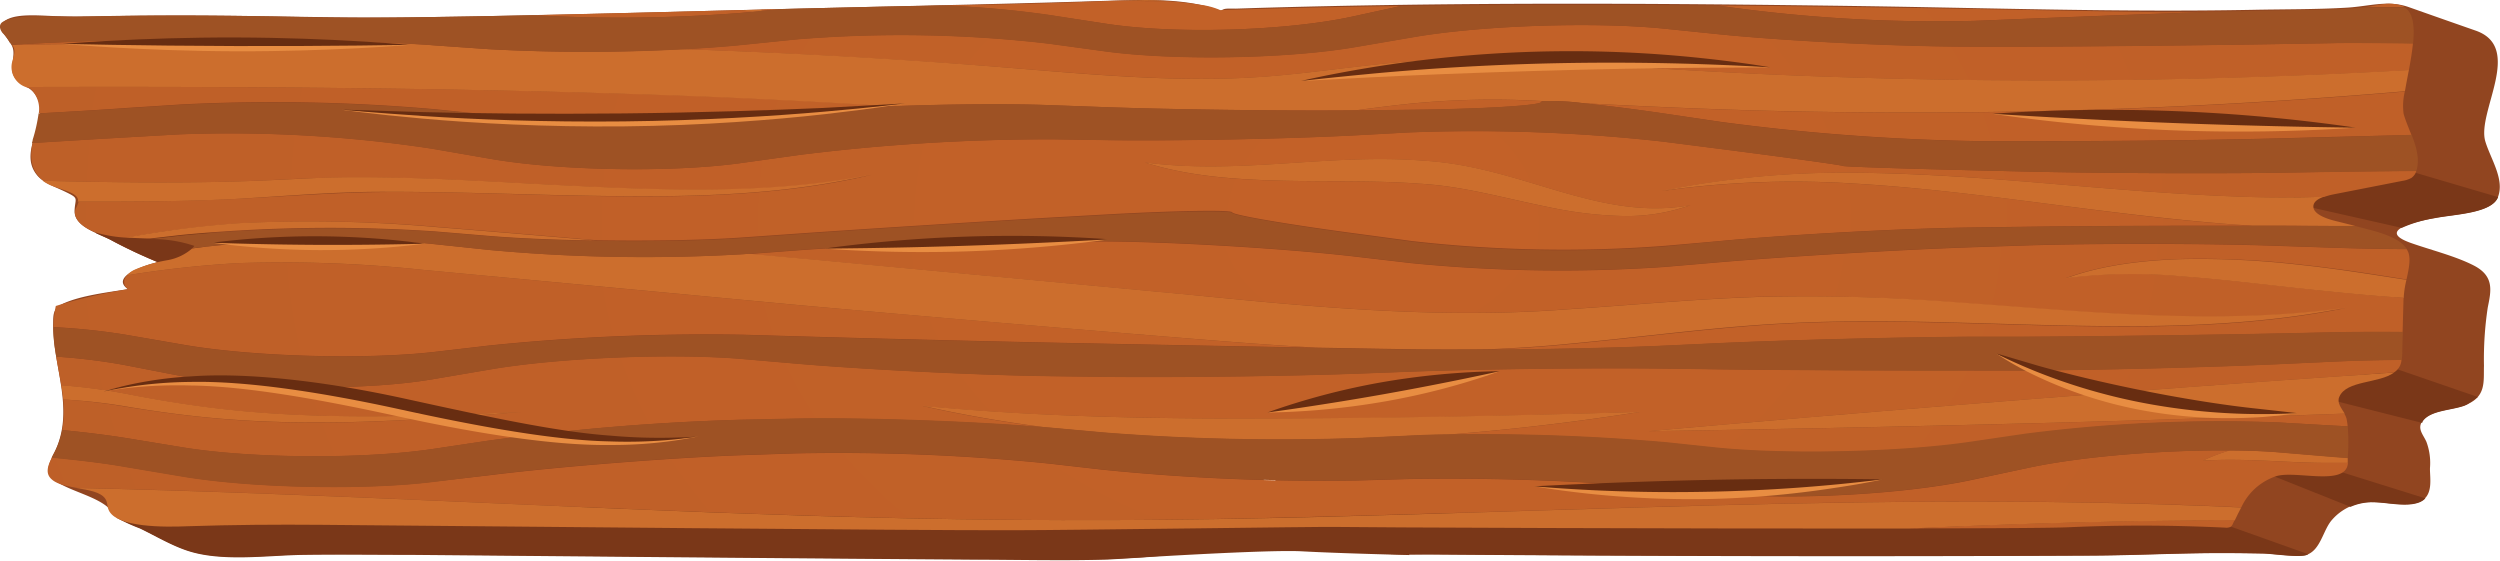 <svg xmlns="http://www.w3.org/2000/svg" xmlns:xlink="http://www.w3.org/1999/xlink" viewBox="0 0 463.11 103.83"><defs><style>.cls-1{fill:#914520;}.cls-2{fill:#7a3718;}.cls-3{fill:url(#radial-gradient);}.cls-4{fill:url(#radial-gradient-2);}.cls-5{fill:url(#radial-gradient-3);}.cls-6{fill:url(#radial-gradient-4);}.cls-7{fill:url(#radial-gradient-5);}.cls-8{fill:url(#radial-gradient-6);}.cls-9{fill:url(#radial-gradient-7);}.cls-10{fill:url(#radial-gradient-8);}.cls-11{fill:url(#radial-gradient-9);}.cls-12{fill:url(#radial-gradient-10);}.cls-13{fill:url(#radial-gradient-11);}.cls-14{fill:url(#radial-gradient-12);}.cls-15{fill:url(#radial-gradient-13);}.cls-16{fill:url(#radial-gradient-14);}.cls-17{fill:url(#radial-gradient-15);}.cls-18{fill:url(#radial-gradient-16);}.cls-19{fill:#cc6e2d;}.cls-20{fill:#9e5224;}.cls-21{fill:#e88d42;}.cls-22{fill:#682d11;}</style><radialGradient id="radial-gradient" cx="580.78" cy="-15.1" r="496.75" gradientTransform="matrix(1.33, 0, 0, -0.95, -517.16, 27.13)" gradientUnits="userSpaceOnUse"><stop offset="0" stop-color="#c36128"/><stop offset="0.35" stop-color="#bf6028"/><stop offset="0.67" stop-color="#b35b27"/><stop offset="0.98" stop-color="#a05324"/><stop offset="1" stop-color="#9e5224"/></radialGradient><radialGradient id="radial-gradient-2" cx="580.78" cy="-15.1" r="496.76" xlink:href="#radial-gradient"/><radialGradient id="radial-gradient-3" cx="580.78" cy="-15.1" r="496.76" xlink:href="#radial-gradient"/><radialGradient id="radial-gradient-4" cx="580.77" cy="-15.1" r="496.75" xlink:href="#radial-gradient"/><radialGradient id="radial-gradient-5" cx="580.78" cy="-15.1" r="496.78" xlink:href="#radial-gradient"/><radialGradient id="radial-gradient-6" cx="580.78" cy="-15.1" r="496.76" xlink:href="#radial-gradient"/><radialGradient id="radial-gradient-7" cx="580.78" cy="-15.1" r="496.76" xlink:href="#radial-gradient"/><radialGradient id="radial-gradient-8" cx="305.71" cy="62.28" r="555.57" gradientTransform="matrix(1.19, 0, 0, -1, -107.67, 103.75)" xlink:href="#radial-gradient"/><radialGradient id="radial-gradient-9" cx="580.77" cy="-15.1" r="496.76" xlink:href="#radial-gradient"/><radialGradient id="radial-gradient-10" cx="580.78" cy="-15.1" r="496.8" xlink:href="#radial-gradient"/><radialGradient id="radial-gradient-11" cx="580.77" cy="-15.09" r="496.76" xlink:href="#radial-gradient"/><radialGradient id="radial-gradient-12" cx="580.78" cy="-15.1" r="496.76" xlink:href="#radial-gradient"/><radialGradient id="radial-gradient-13" cx="580.77" cy="-15.09" r="496.76" xlink:href="#radial-gradient"/><radialGradient id="radial-gradient-14" cx="580.78" cy="-15.1" r="496.81" xlink:href="#radial-gradient"/><radialGradient id="radial-gradient-15" cx="580.78" cy="-15.1" r="496.76" xlink:href="#radial-gradient"/><radialGradient id="radial-gradient-16" cx="580.78" cy="-15.1" r="496.76" xlink:href="#radial-gradient"/></defs><title>Asset 2</title><g id="Layer_2" data-name="Layer 2"><g id="Layer_1-2" data-name="Layer 1"><path class="cls-1" d="M460.39,26.19c-1.62-5.43,7.19-17.39-1.79-20.52q-6.19-2.16-12.38-4.35c-3.9-1.37-7.34-.14-11.49.1-5.75.34-11.59.28-17.36.4-24.41.47-48.81-.35-73.22-.7C306.77.59,269.34.38,232,1.5l-3.08.1c-1.58,0-2.19-.1-2.74.42C220.07-.34,212.36-.08,205.71.13c-22,.7-44.06,1.1-66.09,1.67-21.34.55-42.68,1.16-64,1.41-9.46.11-18.88-.09-28.33-.23-8.64-.13-17.28-.17-25.92,0C17.89,3,14.43,3.11,11,3c-2.61,0-7.6-.66-9.83.69C-.65,4.82.36,5.74,1.24,7c1.17,1.61,1.39,2,1.19,3.84-.13,1.24-.47,2.34.31,3.52S5.34,16,6.32,17.22c3.75,4.6-3.42,10.56.6,15.3,1.17,1.38,3.25,2.08,5,2.92,2.86,1.37,2,1.15,1.89,3.58-.07,2.84,3.82,4,6.52,5.33a94.16,94.16,0,0,0,8.9,4.21c-1.92.43-9,2.59-5.53,5-3.69.59-8.69,1.17-12,2.68-2,.93-1.82,2.13-1.86,4A28.18,28.18,0,0,0,10.25,65c.93,6.37,2.88,12.53-.14,18.75-1.24,2.55-2.13,4.12,1,5.87,2.62,1.46,6.43,2.4,8.67,4.18.69.55.9,1.45,1.77,2a33.3,33.3,0,0,0,4.34,2c2.82,1.35,5.7,3.09,8.74,4.11,6.37,2.15,14.82.89,21.52.79,6.87-.1,13.73,0,20.6,0l32.15.29q35.43.33,70.87.59c8.27,0,16.58.23,24.85,0,4.36-.13,8.72-.42,13-.85,4-.4,9.27-.51,13-1.8,5.73-2,3.33-9,3.43-13.92a4.12,4.12,0,0,1,1.22.84,12.52,12.52,0,0,1,2.16,3c.95,1.76.87,4,2,5.63.62.88,2,1.26,3.09,1.67,1.39.52,2.77.94,4.13,1.45s2.85,1,4.13,1.45a25.73,25.73,0,0,0,5.06,1.46c3.07.32,6.48.14,9.63.17q60.34.49,120.73.21c8.23,0,16.46-.44,24.69-.47q4,0,8.09.08c1.85,0,6.68.79,8.26.29,2.66-.85,3.08-4.63,4.76-6.5a9.6,9.6,0,0,1,7.45-3.29c2.61,0,6.25.93,8.69,0,2.76-1.11,1.94-4.46,2-6.33a11.19,11.19,0,0,0-.67-4.85c-.62-1.37-1.76-2.44-.69-3.88,1.44-1.94,5.15-1.94,7.6-2.79,4.25-1.48,3.67-4.38,3.76-7.37a64.17,64.17,0,0,1,.7-10.81c.6-3,1.31-5.8-2.61-7.8-3.4-1.74-7.84-2.83-11.59-4.15-6.47-2.27.49-3.88,4.35-4.64,3.7-.73,10.6-.87,11.75-3.91C464,33.22,461.33,29.35,460.39,26.19Z"/><path class="cls-2" d="M431.35,86.71l17.94,5.61a3.1,3.1,0,0,1-1.06.72c-2.44,1-6.08,0-8.69,0a10,10,0,0,0-4.11.85l-18.12-7.22Zm-1.78-13.2,19.12,4.83a1.84,1.84,0,0,1,.15-.36c1.44-1.94,5.15-1.94,7.6-2.79.21-.07.37-.17.56-.25l2-1.4,0,0-17.43-6ZM447.42,32l-23.59,3.15L426,37.94l18.91,4.27A24,24,0,0,1,451,40.42c3.7-.73,10.6-.87,11.75-3.91ZM241.74,94.9s-21.33.82-21.25,0L45.31,93.23,21.56,95.89a33.3,33.3,0,0,0,4.34,2c2.82,1.35,5.7,3.09,8.74,4.11,6.37,2.15,14.82.89,21.52.79,6.87-.1,13.73,0,20.6,0l32.15.29q35.43.33,70.87.59c8.27,0,16.58.23,24.85,0,.77,0,1.53-.08,2.3-.11v0l1.66-.11c1.35-.07,2.7-.15,4-.25,8.46-.5,23.86-1.34,28.6-1.07,6.64.37,19.86.69,19.86.69l0-.1c1.49,0,3,0,4.42,0q60.35.49,120.73.21c8.23,0,16.46-.44,24.69-.47q4,0,8.09.08c1.85,0,6.68.79,8.26.29a3.78,3.78,0,0,0,.35-.17L409.4,96.18ZM28.8,48.69l6,.48,5.55-6L18.64,41.46l-.83,1.75c.86.4,1.74.77,2.53,1.15a94.16,94.16,0,0,0,8.9,4.21Z"/><path class="cls-3" d="M261.53,20.34c13.05-.14,23.84-.79,24-1.44,0-.07.17-.11.4-.15h-.12a153.78,153.78,0,0,0-25.46.56c-3,.32-6.16.73-9.3,1.15h.83Z"/><path class="cls-4" d="M339.45,20.76c-15.4-.17-30.92-.82-46.14-1.62,4.18.41,9.7,1.1,15.72,2l9.81,1.44a407.77,407.77,0,0,0,47,3.54l9.39,0c13.05.07,34.39-.16,47.43-.51l9.28-.25L446.7,25c-.5-1.29-1.06-2.59-1.44-3.89a11.07,11.07,0,0,1,.22-4.15C410.13,20,374.66,21.25,339.45,20.76Z"/><path class="cls-5" d="M33.3,7.22l-9.19.18c-6,.12-13.78.44-21.66.87,23.68-.34,47.32-.5,70.94-.29C60.64,7.34,44.14,7,33.3,7.22Z"/><path class="cls-6" d="M383.19,97.67c9.81-.44,19.06-.39,29,.07a1.83,1.83,0,0,0,1-.14,1.09,1.09,0,0,0,.41-.52c.11-.23.22-.47.34-.71-20.3,0-40.43.61-60.43,1.51C368.66,97.87,380.17,97.81,383.19,97.67Z"/><path class="cls-7" d="M34.11,63.87c12.68,2.2,33.59,2.79,46.47,1.3L90.6,64a393.83,393.83,0,0,1,47.13-2l10,.29c13,.38,34.38.91,47.42,1.18l9.11.18c10.67.22,26.82.52,39.51.75-8.48-.47-16.88-1.14-25.19-1.83q-35.16-2.88-70.12-6L78.49,50A252,252,0,0,0,44.2,48.74,197.73,197.73,0,0,0,23.56,51a1.61,1.61,0,0,0,.17,2.57,97.89,97.89,0,0,0-13.39,3.11,17.93,17.93,0,0,0-.42,3.91A121,121,0,0,1,23.26,62Z"/><path class="cls-8" d="M408.07,85.33a33.66,33.66,0,0,1,5-1.89c-12.24-.11-27.13,1.08-36.95,3.14L364.84,89c-12.52,2.62-33.33,3.72-46.26,2.43l-10.45-1a450.17,450.17,0,0,0-47.2-1.68l-9.51.27a402.35,402.35,0,0,1-47.13-2l-10-1.14a387.64,387.64,0,0,0-47.13-1.88l-9.23.31c-13,.44-34.22,2.11-47.07,3.71L80.24,89.24c-12.85,1.6-33.76,1.17-46.46-1L23,86.43c-3.83-.65-8.46-1.21-13.36-1.69-.76,1.43-1.36,3,0,4.11,1,.87,2.79,1.22,4.59,1.53,45.19,1,89.71,3.71,134,5.09,25.88.84,51.66,1.13,77.57.66s51.94-1.4,78.15-2.15c36.62-1.09,73.86-1.74,111.24,0a10.89,10.89,0,0,1,6.34-5.73c3.56-1.24,13.12,2,13.41-2.49-1.63,0-3.24,0-4.83,0C422.84,85.67,416,84.87,408.07,85.33Z"/><path class="cls-9" d="M422.44,67.43c-13,.6-34.35,1.14-47.4,1.19l-9.3,0c-13.05,0-34.4-.05-47.45-.22l-9.71-.13c-13.05-.17-34.38.08-47.41.57l-9.61.36c-13,.48-34.37.75-47.42.59l-9.5-.12c-13-.16-34.32-1.21-47.28-2.33l-9.63-.83c-12.95-1.12-33.94-.28-46.64,1.87L80,70.28c-12.7,2.14-33.39,1.9-46-.53L23,67.61A108.69,108.69,0,0,0,10.4,66.07c.3,1.78.66,3.55.95,5.32A105.81,105.81,0,0,1,24,73.09q6.93,1.38,14,2.31c19,2.5,38.74,1.81,58.46.92-19.8,1.61-39.7,3-59.34.91-4.88-.51-9.73-1.21-14.5-2A104.72,104.72,0,0,0,11.7,74a19.87,19.87,0,0,1-.17,5.66c4.38.44,8.49.94,12,1.51L34,82.9c12.72,2.07,33.58,2.18,46.34.25L90,81.7a430.78,430.78,0,0,1,46.93-3.93l10.45-.19c12.74-.23,33.28.5,46.3,1.62-7.62-1-15.23-2.29-22.8-4,22.89,2.19,44.72,2.35,66.49,2.34S280.9,77,303.7,76.32c-12,1.91-23.83,3.29-35.62,4.21A394.28,394.28,0,0,1,308.57,82l9.48,1c12.92,1.3,33.95.83,46.73-1l10.37-1.52A281,281,0,0,1,422,78.26l10.29.58,2.6.13a11.15,11.15,0,0,0-.21-1.41,3.48,3.48,0,0,0-.41-.93q-7.21.27-14.45.49c-37.52,1.26-75.52,2.18-114.45,2.76,38.78-3.44,76.72-6.51,114.22-9.21L443.46,69a2.94,2.94,0,0,0,1.4-2.33c-4.77,0-9.28.16-13.06.34Z"/><path class="cls-10" d="M422.27,32c-13,.18-34.39.08-47.43-.23l-9.69-.23c-13-.31-23.74-.67-23.77-.8S330.82,29.14,318,27.5l-9.91-1.27a315,315,0,0,0-47-1.71l-9.37.51c-13,.7-34.33,1.11-47.38.91l-9.07-.14a371.75,371.75,0,0,0-47,2.87l-10.93,1.52C124.48,32,103.63,31.63,91,29.44l-11-1.91a249.22,249.22,0,0,0-46.71-2.65l-8.95.51c-5.15.29-11.6.68-18.3,1.1-.53,2.46-.38,5.2,2,7,11.87.28,23.73.46,35.59.13,4.84-.13,9.56-.44,14.57-.62s9.88-.15,14.81-.07c9.85.21,19.65.82,29.46,1.33,19.53,1,39.59,2,59-1.88-19.3,4.59-39.88,4.21-59.59,3.76-9.91-.25-19.75-.6-29.51-.57s-19.28.8-29.19,1.31c-9.58.43-19.11.51-28.61.46a6.44,6.44,0,0,1-.54,1.32c-.74,1.85,1.43,3.71,4.18,4.54a24.12,24.12,0,0,0,5.35.83,185.78,185.78,0,0,1,20.63-2.66A262.1,262.1,0,0,1,80.6,42c10,.81,20,1.65,29.9,2.5,9.76.15,19.91,0,27.36-.54l9.41-.66c13-.91,34.26-2.25,47.26-3l9.89-.55c13-.73,23.74-.92,23.84-.42s10.68,2.31,23.51,4l9.87,1.33a247.48,247.48,0,0,0,46.83.87L318,44.7c12.93-1.24,34.19-2.4,47.23-2.57L375,42c11.46-.15,29.32-.23,42.34-.19-1.25-.08-2.51-.12-3.76-.23-11.84-.88-23.47-2.41-35.07-3.92s-23.23-2.95-35-3.64a174.21,174.21,0,0,0-35.68,1.37A169.49,169.49,0,0,1,343.69,32c12.09.09,24,1,35.83,2s23.45,2,35,2.41c5.36.22,10.69.21,16,.08a12.23,12.23,0,0,1,1.77-.49L445,33.51a5,5,0,0,0,1.68-.54,2.3,2.3,0,0,0,.93-1.32c-5.73.05-11.17.11-15.63.17Zm-109.1,6a35,35,0,0,1-13,2A73.44,73.44,0,0,1,287,38.4c-8.46-1.7-16-3.92-24-4.36-8-.61-16.44-.37-25.07-.55s-17.7-.77-25.88-3.4c17.63,2.34,34-1.71,51.78-.31,9,.55,17.17,3.36,24.83,5.6S304.51,39.61,313.17,38Z"/><path class="cls-11" d="M422.41,45.57c-13-.47-34.36-.51-47.39-.08l-9.32.31c-13,.43-34.3,1.69-47.26,2.8l-10.06.86a282.22,282.22,0,0,1-47-.71L251,47.54c-12.88-1.5-34.09-2.77-47.14-2.81l-9.11,0c-13.05,0-34.34.71-47.32,1.68l-8.66.65,12.12,1.07L221,54.66c23.37,2.32,46.27,4.43,69.46,2.61,11.67-.74,23.55-1.92,35.71-2.3a353.62,353.62,0,0,1,36.33,1.1c23.89,1.67,47.94,4.35,72,1-23.89,4.82-49,3.33-73,2.74-12-.32-24-.4-35.63.45s-23.41,2.4-35.37,3.51c-4.81.48-9.7.78-14.59,1,11.27-.06,23.83-.33,32.63-.74l9.48-.44c13-.6,34.35-1.14,47.4-1.2l9.34,0c13.05-.06,34.4-.34,47.44-.61l9.81-.21c3.78-.08,8.29-.1,13.06-.08.06-2.11.11-4.22.18-6.33C438.4,54.71,431.64,54,425,53.28c-6.94-.76-13.8-1.58-20.78-2.11a96.91,96.91,0,0,0-21.49.33c6.74-2.46,14.39-3.35,21.7-3.54A162.22,162.22,0,0,1,426.1,49c6.67.7,13.16,1.73,19.69,2.77.38-1.73.78-3.53.4-4.82a3.06,3.06,0,0,0-.37-.8c-5.12,0-10-.13-14-.27Z"/><path class="cls-12" d="M144.72,1.67l-4.06.1.8.21Z"/><path class="cls-13" d="M445.38,1.3a2.33,2.33,0,0,0-.52-.27c-2.6-.8-4.27,0-6.67.29l-.31,0C440.24,1.31,442.77,1.3,445.38,1.3Z"/><path class="cls-14" d="M137.47,2.37l2-.19-2.2-.32c-12.24.32-25.91.67-38.57.94A285.7,285.7,0,0,0,137.47,2.37Z"/><path class="cls-15" d="M365.72,3.86l9.18-.37c10.14-.41,25.27-1,37.65-1.39l-7.45.14c-8.92.16-44.29-.87-86.8-1.22l.6.1A284.33,284.33,0,0,0,365.72,3.86Z"/><path class="cls-16" d="M204.74,4.37c12.75,2,33.39,1.4,45.86-1.32l8.89-1.94c-11.33.15-22.58.4-33.43.77a13.32,13.32,0,0,0-3.75-1c-2.06-.33-4.1-.54-6.12-.66-2.67,0-5.34,0-8-.12-3.19.07-6.41.22-9.76.34-8,.28-16,.45-24,.58a184.14,184.14,0,0,1,19.8,1.75Z"/><path class="cls-17" d="M7.18,21c5.93-.33,11.57-.66,16.16-1l10.27-.66a341.24,341.24,0,0,1,47.11.9l9.91,1a295.24,295.24,0,0,0,47,.3l9.64-.87c5-.45,11.24-.81,17.77-1.05-12.64-.77-25.29-1.44-38-1.92C86.5,16.28,45.74,16,4.77,16.12a4.57,4.57,0,0,0,.79.26A5.09,5.09,0,0,1,7.18,21Z"/><path class="cls-18" d="M431.71,8l-9,.15c-13.05.22-34.4.44-47.44.49l-9.89,0c-13.05,0-34.29-1-47.21-2.32l-9.76-1C295.52,4,274.58,4.68,261.89,6.86L251,8.72c-12.69,2.18-33.55,2.52-46.37.77L194.2,8.06a237.4,237.4,0,0,0-46.78-.77l-9.8,1c-3.33.34-7.22.62-11.37.83l3,.09q26.65,1,53.24,3c17.71,1.36,35,3.22,51.71,2,8.37-.61,17-2,26.19-2.8a173.21,173.21,0,0,1,27.71,0c17.77,1.28,35.25,2.33,53,2.89Q393.32,16,446.23,13c.31-1.66.6-3.36.76-5C441.39,7.92,436.07,7.88,431.71,8Z"/><path class="cls-19" d="M37.19,77.21c19.63,2.06,39.53.71,59.34-.91-19.73.89-39.46,1.58-58.46-.92Q31,74.45,24,73.07a107.9,107.9,0,0,0-12.64-1.7c.15.88.27,1.75.36,2.63a104.72,104.72,0,0,1,11,1.19C27.45,76,32.3,76.7,37.19,77.21Z"/><path class="cls-19" d="M204.65,80.16a415.31,415.31,0,0,0,47.21,1l9.57-.45c2-.1,4.31-.15,6.67-.2,11.79-.92,23.63-2.31,35.62-4.21-22.8.68-44.54,1.12-66.32,1.21s-43.6-.15-66.49-2.34c7.57,1.71,15.18,3,22.8,4l1,.08Z"/><path class="cls-19" d="M72.23,35.53c9.76,0,19.6.32,29.51.57,19.7.45,40.29.83,59.59-3.76-19.4,3.84-39.46,2.85-59,1.88-9.81-.51-19.6-1.12-29.46-1.33C68,32.8,63,32.77,58.08,33s-9.72.49-14.57.62c-11.86.33-23.72.15-35.59-.13a7.22,7.22,0,0,0,1.54.87c2,.81,5,1.33,5,2.79,0,.07-.05.13-.06.2,9.5,0,19,0,28.61-.46C53,36.33,62.45,35.44,72.23,35.53Z"/><path class="cls-19" d="M422.44,83.81c-2.8-.24-6-.35-9.37-.38a34.52,34.52,0,0,0-5,1.89c7.93-.46,14.77.34,22,.42,1.59,0,3.21,0,4.83,0,0,0,0-.07,0-.12,0-.26,0-.53,0-.8l-2.76-.21Z"/><path class="cls-19" d="M208.19.07c2.67.11,5.34.16,8,.12C213.53,0,210.87,0,208.19.07Z"/><path class="cls-19" d="M288.65,35.37c-7.66-2.24-15.8-5.06-24.83-5.6-17.75-1.4-34.15,2.65-51.78.31,8.18,2.63,17.3,3.21,25.88,3.4s17-.06,25.07.55c8,.44,15.56,2.66,24,4.36A73.44,73.44,0,0,0,300.12,40a35,35,0,0,0,13-2C304.51,39.61,296.34,37.61,288.65,35.37Z"/><path class="cls-19" d="M404.47,48c-7.32.2-15,1.08-21.7,3.54a98.14,98.14,0,0,1,21.49-.33c7,.52,13.84,1.35,20.78,2.11,6.6.7,13.36,1.43,20.25,1.85,0-.11,0-.22,0-.33a18.51,18.51,0,0,1,.49-3c-6.53-1-13-2.07-19.69-2.77A162.22,162.22,0,0,0,404.47,48Z"/><path class="cls-19" d="M141.46,2l-.8-.21-3.39.09,2.2.32Z"/><path class="cls-19" d="M414.51,36.41C403,36,391.3,35,379.51,34s-23.74-1.88-35.83-2a170.2,170.2,0,0,0-35.94,3.37A174.18,174.18,0,0,1,343.42,34c11.81.69,23.44,2.15,35,3.64s23.23,3,35.07,3.92c1.25.1,2.51.15,3.76.23l5.11,0,9.5.06,4.43,0-4-1c-1.81-.48-4-1.39-3.73-2.83.15-.75.95-1.23,1.9-1.57C425.19,36.62,419.86,36.63,414.51,36.41Z"/><path class="cls-19" d="M78.47,50l69.95,6.56q35,3.15,70.12,6c8.31.68,16.71,1.35,25.19,1.83l7.92.14,9.52.16c4.23.07,9.36.08,14.77,0,4.9-.21,9.78-.51,14.59-1,12-1.11,23.65-2.68,35.37-3.51s23.59-.77,35.63-.45c23.94.59,49.09,2.08,73-2.74-24.11,3.34-48.16.66-72.05-1A353.62,353.62,0,0,0,326.13,55c-12.16.38-24,1.55-35.71,2.3C267.23,59.09,244.33,57,221,54.66L150.9,48.1,138.78,47l-1,.08a313.22,313.22,0,0,1-47.06-.77L80.59,45.25c-12.39-1.33-32.17-1-45,.78A9.38,9.38,0,0,1,31,48.2,27.69,27.69,0,0,0,24.85,50,4.38,4.38,0,0,0,23.52,51a195.06,195.06,0,0,1,20.64-2.26A247.37,247.37,0,0,1,78.47,50Z"/><path class="cls-19" d="M80.58,42.86l10.08.84c5.53.46,12.57.74,19.82.85-9.94-.85-19.88-1.7-29.9-2.5a262.1,262.1,0,0,0-36.53-.7A185.78,185.78,0,0,0,23.42,44c1.23.08,2.47.13,3.7.17l.78,0,5.68-.65A289.22,289.22,0,0,1,80.58,42.86Z"/><path class="cls-19" d="M305.44,79.87c38.93-.59,76.93-1.5,114.45-2.76q7.25-.23,14.45-.49c-.59-1-1.49-2-1-3.1,1.29-3.1,7.39-2.45,10.16-4.52-7.94.55-15.88,1.12-23.83,1.66C382.16,73.36,344.22,76.43,305.44,79.87Z"/><path class="cls-19" d="M303.9,94c-26.21.75-52.24,1.73-78.15,2.15s-51.68.18-77.57-.66c-44.31-1.39-88.83-4.11-134-5.09,2.24.39,4.49.73,5.33,2,.44.65.32,1.4.62,2.08,1.41,3.26,10.35,3.19,14.72,3,8.22-.27,16.44-.33,24.66-.26,30.63.25,109.43,1.07,128.55,1,9.93,0,56.8-.68,59.26-.61,3.43.09,67,.35,106.23.3,20-.9,40.13-1.5,60.43-1.51.38-.81.77-1.61,1.19-2.39C377.76,92.25,340.52,92.9,303.9,94Z"/><path class="cls-19" d="M127.1,17.77c12.67.48,25.32,1.15,38,1.92,10.37-.39,21.47-.5,29.47-.21l9.93.36c12.77.46,33.48.73,46.59.6,3.14-.42,6.24-.82,9.3-1.15a154.9,154.9,0,0,1,25.46-.56h.12a46.57,46.57,0,0,1,7.39.39c15.22.8,30.74,1.45,46.14,1.62,35.21.49,70.68-.81,106-3.84.2-1.21.47-2.55.73-3.93q-53,3-105.14,1.32c-17.77-.56-35.25-1.61-53-2.89a174.39,174.39,0,0,0-27.71,0c-9.17.81-17.82,2.19-26.19,2.8-16.72,1.25-34-.61-51.71-2s-35.47-2.36-53.24-3l-3-.09a333.49,333.49,0,0,1-35.72,0l-9.9-.69C78.44,8.23,76,8.09,73.38,8c-23.62-.21-47.26,0-70.94.29H2.19c.81.85.41,1.92.11,3a3.91,3.91,0,0,0,2.46,4.83C45.74,16,86.5,16.27,127.1,17.77Z"/><path class="cls-20" d="M24.1,7.41l9.19-.18C44.14,7,60.64,7.35,73.37,8c2.58.13,5.06.26,7.25.42l9.9.69a336.14,336.14,0,0,0,35.72.05c4.15-.21,8-.48,11.37-.83l9.8-1a236.61,236.61,0,0,1,46.78.77l10.47,1.43c12.82,1.75,33.68,1.4,46.37-.77l10.85-1.86C274.57,4.7,295.51,4,308.43,5.33l9.76,1c12.92,1.33,34.16,2.37,47.21,2.32l9.89,0c13,0,34.4-.27,47.44-.49l9-.15c4.37-.07,9.68,0,15.27.07.31-3.11.08-5.76-1.61-6.72-2.6,0-5.13,0-7.5,0-3.33.38-6.71.39-10.1.46q-7.62.16-15.23.29c-12.37.42-27.5,1-37.65,1.39l-9.18.37a283.36,283.36,0,0,1-46.83-2.75l-.6-.1c-18.76-.15-38.91-.17-58.8.09l-8.89,1.94c-12.48,2.72-33.12,3.31-45.86,1.32l-10.5-1.64A186.75,186.75,0,0,0,174.42,1c-1.22,0-2.43.07-3.65.09-5.25.07-14.72.3-26.07.59L141.44,2l-2,.19-2,.19a285.7,285.7,0,0,1-38.76.43c-16.69.36-31.61.59-39.11.42-10-.23-19.94-.38-29.93-.35-5,0-10,.08-15,.21-3.81.1-9.06-.45-12.64.39a4.06,4.06,0,0,0-1.66.69C-.25,4.71,0,5.48.45,6.08A7.08,7.08,0,0,1,1.81,7.9c.18.11.24.25.36.37h.25C10.33,7.85,18.09,7.52,24.1,7.41Z"/><path class="cls-20" d="M422.63,25.64c-13,.35-34.38.59-47.43.51l-9.39,0a407.6,407.6,0,0,1-47-3.54L309,21.12c-6-.88-11.54-1.57-15.72-2a47.85,47.85,0,0,0-7.39-.39c-.23,0-.38.08-.4.15-.15.65-10.94,1.3-24,1.44l-9.67.11H251c-13.1.12-33.81-.14-46.59-.6l-9.93-.36c-8-.29-19.09-.19-29.47.21-6.53.25-12.77.6-17.77,1.05l-9.64.87a295.25,295.25,0,0,1-47-.3l-9.91-1a341.24,341.24,0,0,0-47.11-.9l-10.27.66c-4.59.3-10.23.63-16.16.95A30,30,0,0,1,6.05,25.9c0,.2-.09.4-.13.61,6.71-.42,13.16-.8,18.3-1.1l9-.51a248.38,248.38,0,0,1,46.71,2.65l11.05,1.91c12.68,2.19,33.54,2.53,46.34.75l10.93-1.52a371.75,371.75,0,0,1,47-2.87l9.07.14c13.05.2,34.37-.21,47.38-.91l9.37-.51a315,315,0,0,1,47,1.71L318,27.52c12.84,1.64,23.38,3.09,23.41,3.22s10.72.49,23.77.8l9.69.23c13,.31,34.39.41,47.43.23l9.65-.14c4.45-.06,9.9-.12,15.63-.17,0-.09.09-.19.11-.28.54-2.16-.12-4.3-.95-6.44-5.42.17-10.57.33-14.8.44Z"/><path class="cls-20" d="M422.07,78.24a281,281,0,0,0-46.89,2.09l-10.37,1.52C352,83.73,331,84.2,318.08,82.9l-9.48-1a394.38,394.38,0,0,0-40.49-1.44c-2.37,0-4.64.1-6.67.2l-9.57.45a415.27,415.27,0,0,1-47.21-1l-10-.9-1-.08c-13-1.12-33.55-1.85-46.3-1.62L137,77.75A431,431,0,0,0,90,81.68l-9.63,1.45c-12.77,1.93-33.62,1.81-46.34-.25L23.52,81.17c-3.47-.56-7.58-1.07-12-1.51a14,14,0,0,1-1.44,4.13c-.17.31-.35.63-.52,1,4.9.48,9.53,1,13.36,1.69l10.82,1.82c12.7,2.14,33.61,2.58,46.46,1l10.62-1.32c12.85-1.6,34-3.27,47.07-3.71l9.23-.31a387.8,387.8,0,0,1,47.13,1.88l10,1.14a402.35,402.35,0,0,0,47.13,2l9.51-.27a447.37,447.37,0,0,1,47.2,1.68l10.45,1c12.92,1.29,33.74.2,46.26-2.43l11.28-2.37c9.82-2.06,24.71-3.25,36.95-3.14,3.37,0,6.57.14,9.37.38l9.74.83,2.76.21a37.5,37.5,0,0,0,0-5.9l-2.6-.13Z"/><path class="cls-20" d="M432.05,61.54l-9.81.21c-13,.27-34.39.55-47.44.61l-9.34,0c-13,.06-34.38.6-47.4,1.2l-9.48.44c-8.8.4-21.36.67-32.63.74-5.41,0-10.54,0-14.77,0l-9.52-.16-7.92-.14c-12.69-.23-28.85-.53-39.51-.75l-9.11-.18c-13-.26-34.38-.79-47.42-1.18l-10-.29a398.13,398.13,0,0,0-47.13,2l-10,1.16c-12.88,1.49-33.79.9-46.47-1.3L23.23,62A116.34,116.34,0,0,0,9.89,60.63a33.39,33.39,0,0,0,.52,5.44A113.52,113.52,0,0,1,23,67.61l11,2.14c12.59,2.44,33.28,2.68,46,.53L91.1,68.41c12.7-2.14,33.69-3,46.64-1.87l9.63.83c12.95,1.12,34.23,2.17,47.28,2.33l9.5.12c13,.16,34.38-.1,47.42-.59l9.61-.36c13-.48,34.37-.74,47.41-.57l9.71.13c13.05.17,34.4.27,47.45.22l9.3,0c13.05-.05,34.38-.58,47.4-1.19l9.39-.44c3.78-.18,8.29-.28,13.06-.34a11.92,11.92,0,0,0,.11-1.33c0-1.29.07-2.57.11-3.86C440.34,61.44,435.83,61.46,432.05,61.54Z"/><path class="cls-20" d="M422.4,41.85l-5.11,0c-13,0-30.88,0-42.34.19l-9.78.13c-13.05.17-34.3,1.33-47.23,2.57l-9.48.91a247.49,247.49,0,0,1-46.83-.87l-9.87-1.33c-12.82-1.72-23.4-3.54-23.51-4s-10.83-.31-23.84.42l-9.89.55c-13,.73-34.28,2.07-47.26,3l-9.41.66c-7.45.52-17.6.69-27.36.54-7.25-.11-14.29-.39-19.82-.85l-10.08-.84a289.08,289.08,0,0,0-47,.71l-5.68.65A24.21,24.21,0,0,1,36,45.55a2.87,2.87,0,0,1-.4.46c12.86-1.74,32.64-2.11,45-.78l10.11,1.09a313.2,313.2,0,0,0,47.06.77l1-.08,8.66-.65c13-1,34.27-1.72,47.32-1.68l9.11,0c13,0,34.26,1.31,47.14,2.81l10.39,1.21a282.22,282.22,0,0,0,47,.71l10.06-.86c13-1.11,34.22-2.37,47.26-2.8l9.32-.31c13-.43,34.36-.39,47.39.08l9.42.34c4,.15,8.87.23,14,.27-1.17-1.88-4.25-2.88-7-3.6l-2.51-.66-4.43,0Z"/><path class="cls-21" d="M129.38,80.84s-1.55.2-4.37.43a92.68,92.68,0,0,1-12,.09C102.89,81,89.27,78.3,74.38,75s-28.93-5.14-39.15-4.7A77.5,77.5,0,0,0,23.3,71.57c-2.76.53-4.25.92-4.25.92s1.55-.26,4.34-.59a85.44,85.44,0,0,1,11.87-.49c10.05.11,23.55,2.46,38.39,5.7s29,5.45,39.3,5.32a81.65,81.65,0,0,0,12.1-.83C127.87,81.17,129.38,80.84,129.38,80.84Z"/><path class="cls-22" d="M129.38,80.84s-1.54.25-4.35.55a89,89,0,0,1-12,.38c-10.22-.19-24-2.67-38.9-5.93s-28.7-5.31-38.85-5.09a78.78,78.78,0,0,0-11.9,1c-2.77.45-4.28.79-4.28.79s1.45-.46,4.19-1.12a71.83,71.83,0,0,1,12-1.69c10.32-.77,24.68.83,39.62,4.1S103.08,80,113.1,80.7a102.1,102.1,0,0,0,11.9.36C127.81,81,129.38,80.84,129.38,80.84Z"/><path class="cls-21" d="M167.77,19.15s-5.8.58-15.23,1.26-22.52,1.35-37,1.51-27.64-.22-37.11-.69-15.31-.92-15.31-.92,5.72.82,15.17,1.66,22.66,1.59,37.31,1.44,27.81-1.21,37.17-2.26S167.77,19.15,167.77,19.15Z"/><path class="cls-22" d="M167.77,19.15s-5.74.72-15.15,1.54-22.52,1.64-37.08,1.8-27.73-.37-37.19-1S63.09,20.3,63.09,20.3l15.4.47c9.5.24,22.57.39,37,.24S143,20.41,152.42,20Z"/><path class="cls-21" d="M205.55,44.33s-11.86.05-26.47.53-26.43,1.19-26.43,1.19a259.33,259.33,0,0,0,26.52.51A261.06,261.06,0,0,0,205.55,44.33Z"/><path class="cls-22" d="M205.55,44.33s-11.83.71-26.43,1.19-26.47.53-26.47.53a257.86,257.86,0,0,1,52.9-1.72Z"/><path class="cls-21" d="M78.67,45.14s-8.82-.35-19.7-.4-19.7.22-19.7.22A153,153,0,0,0,59,46.33,152.87,152.87,0,0,0,78.67,45.14Z"/><path class="cls-22" d="M78.67,45.14s-8.82.27-19.7.22-19.7-.4-19.7-.4a152.24,152.24,0,0,1,39.4.18Z"/><path class="cls-21" d="M75.89,8.31S61.5,8,43.74,7.91s-32.16.22-32.16.22S26,9.45,43.72,9.5,75.89,8.31,75.89,8.31Z"/><path class="cls-22" d="M75.89,8.31s-14.4.27-32.16.22-32.15-.4-32.15-.4S26,6.89,43.75,6.94,75.89,8.31,75.89,8.31Z"/><path class="cls-21" d="M328,12.48s-4.84-.53-12.72-1-18.81-.86-30.88-.51-22.94,1.35-30.74,2.31S241.06,15,241.06,15l12.78-.67c7.88-.4,18.71-.84,30.66-1.19s22.79-.54,30.69-.59Z"/><path class="cls-22" d="M328,12.48s-4.87-.32-12.76-.59-18.78-.43-30.81-.08-22.88,1.13-30.71,1.88S241,15,241,15s4.69-1.14,12.47-2.43a229.44,229.44,0,0,1,61.8-1.8C323.19,11.61,328,12.48,328,12.48Z"/><path class="cls-21" d="M436.42,23.65s-15.07-1-33.69-1.72S369,21.07,369,21.07a318.89,318.89,0,0,0,33.6,3.07A323.5,323.5,0,0,0,436.42,23.65Z"/><path class="cls-22" d="M436.42,23.65s-15.12-.15-33.74-.86S369,21.07,369,21.07a323.5,323.5,0,0,1,33.83-.49A318.89,318.89,0,0,1,436.42,23.65Z"/><path class="cls-21" d="M425.5,76.52s-3.29,0-8.56-.26a150.08,150.08,0,0,1-20.3-2.58,140.88,140.88,0,0,1-19.39-5.31c-4.8-1.71-7.65-3-7.65-3a58.57,58.57,0,0,0,7,4,80.34,80.34,0,0,0,19.31,6.46,88,88,0,0,0,20.95,1.54A72.13,72.13,0,0,0,425.5,76.52Z"/><path class="cls-22" d="M425.5,76.52s-3.27.25-8.58.17a116.68,116.68,0,0,1-20.55-2.18A108.14,108.14,0,0,1,377,68.75c-4.7-1.91-7.41-3.35-7.41-3.35l8,2.36c4.95,1.4,11.8,3.08,19.44,4.61S411.78,75,417,75.58Z"/><path class="cls-21" d="M277.84,68.76s-9.77,1.3-21.68,3.41-21.43,4.25-21.43,4.25a139.2,139.2,0,0,0,22.07-2.1A130.51,130.51,0,0,0,277.84,68.76Z"/><path class="cls-22" d="M277.84,68.76s-9.52,2.13-21.43,4.25-21.67,3.41-21.67,3.41a131.15,131.15,0,0,1,21-5.57A139.84,139.84,0,0,1,277.84,68.76Z"/><path class="cls-21" d="M348.76,88.8s-14.43,1.1-32.27,1.43-32.32-.16-32.32-.16,3.57.66,9.41,1.31a181.14,181.14,0,0,0,23,1.06,179.23,179.23,0,0,0,22.88-2C345.25,89.6,348.76,88.8,348.76,88.8Z"/><path class="cls-22" d="M348.76,88.8a309.92,309.92,0,0,1-32.24,2.29,309.61,309.61,0,0,1-32.35-1s14.57-.82,32.27-1.19S348.76,88.8,348.76,88.8Z"/></g></g></svg>
